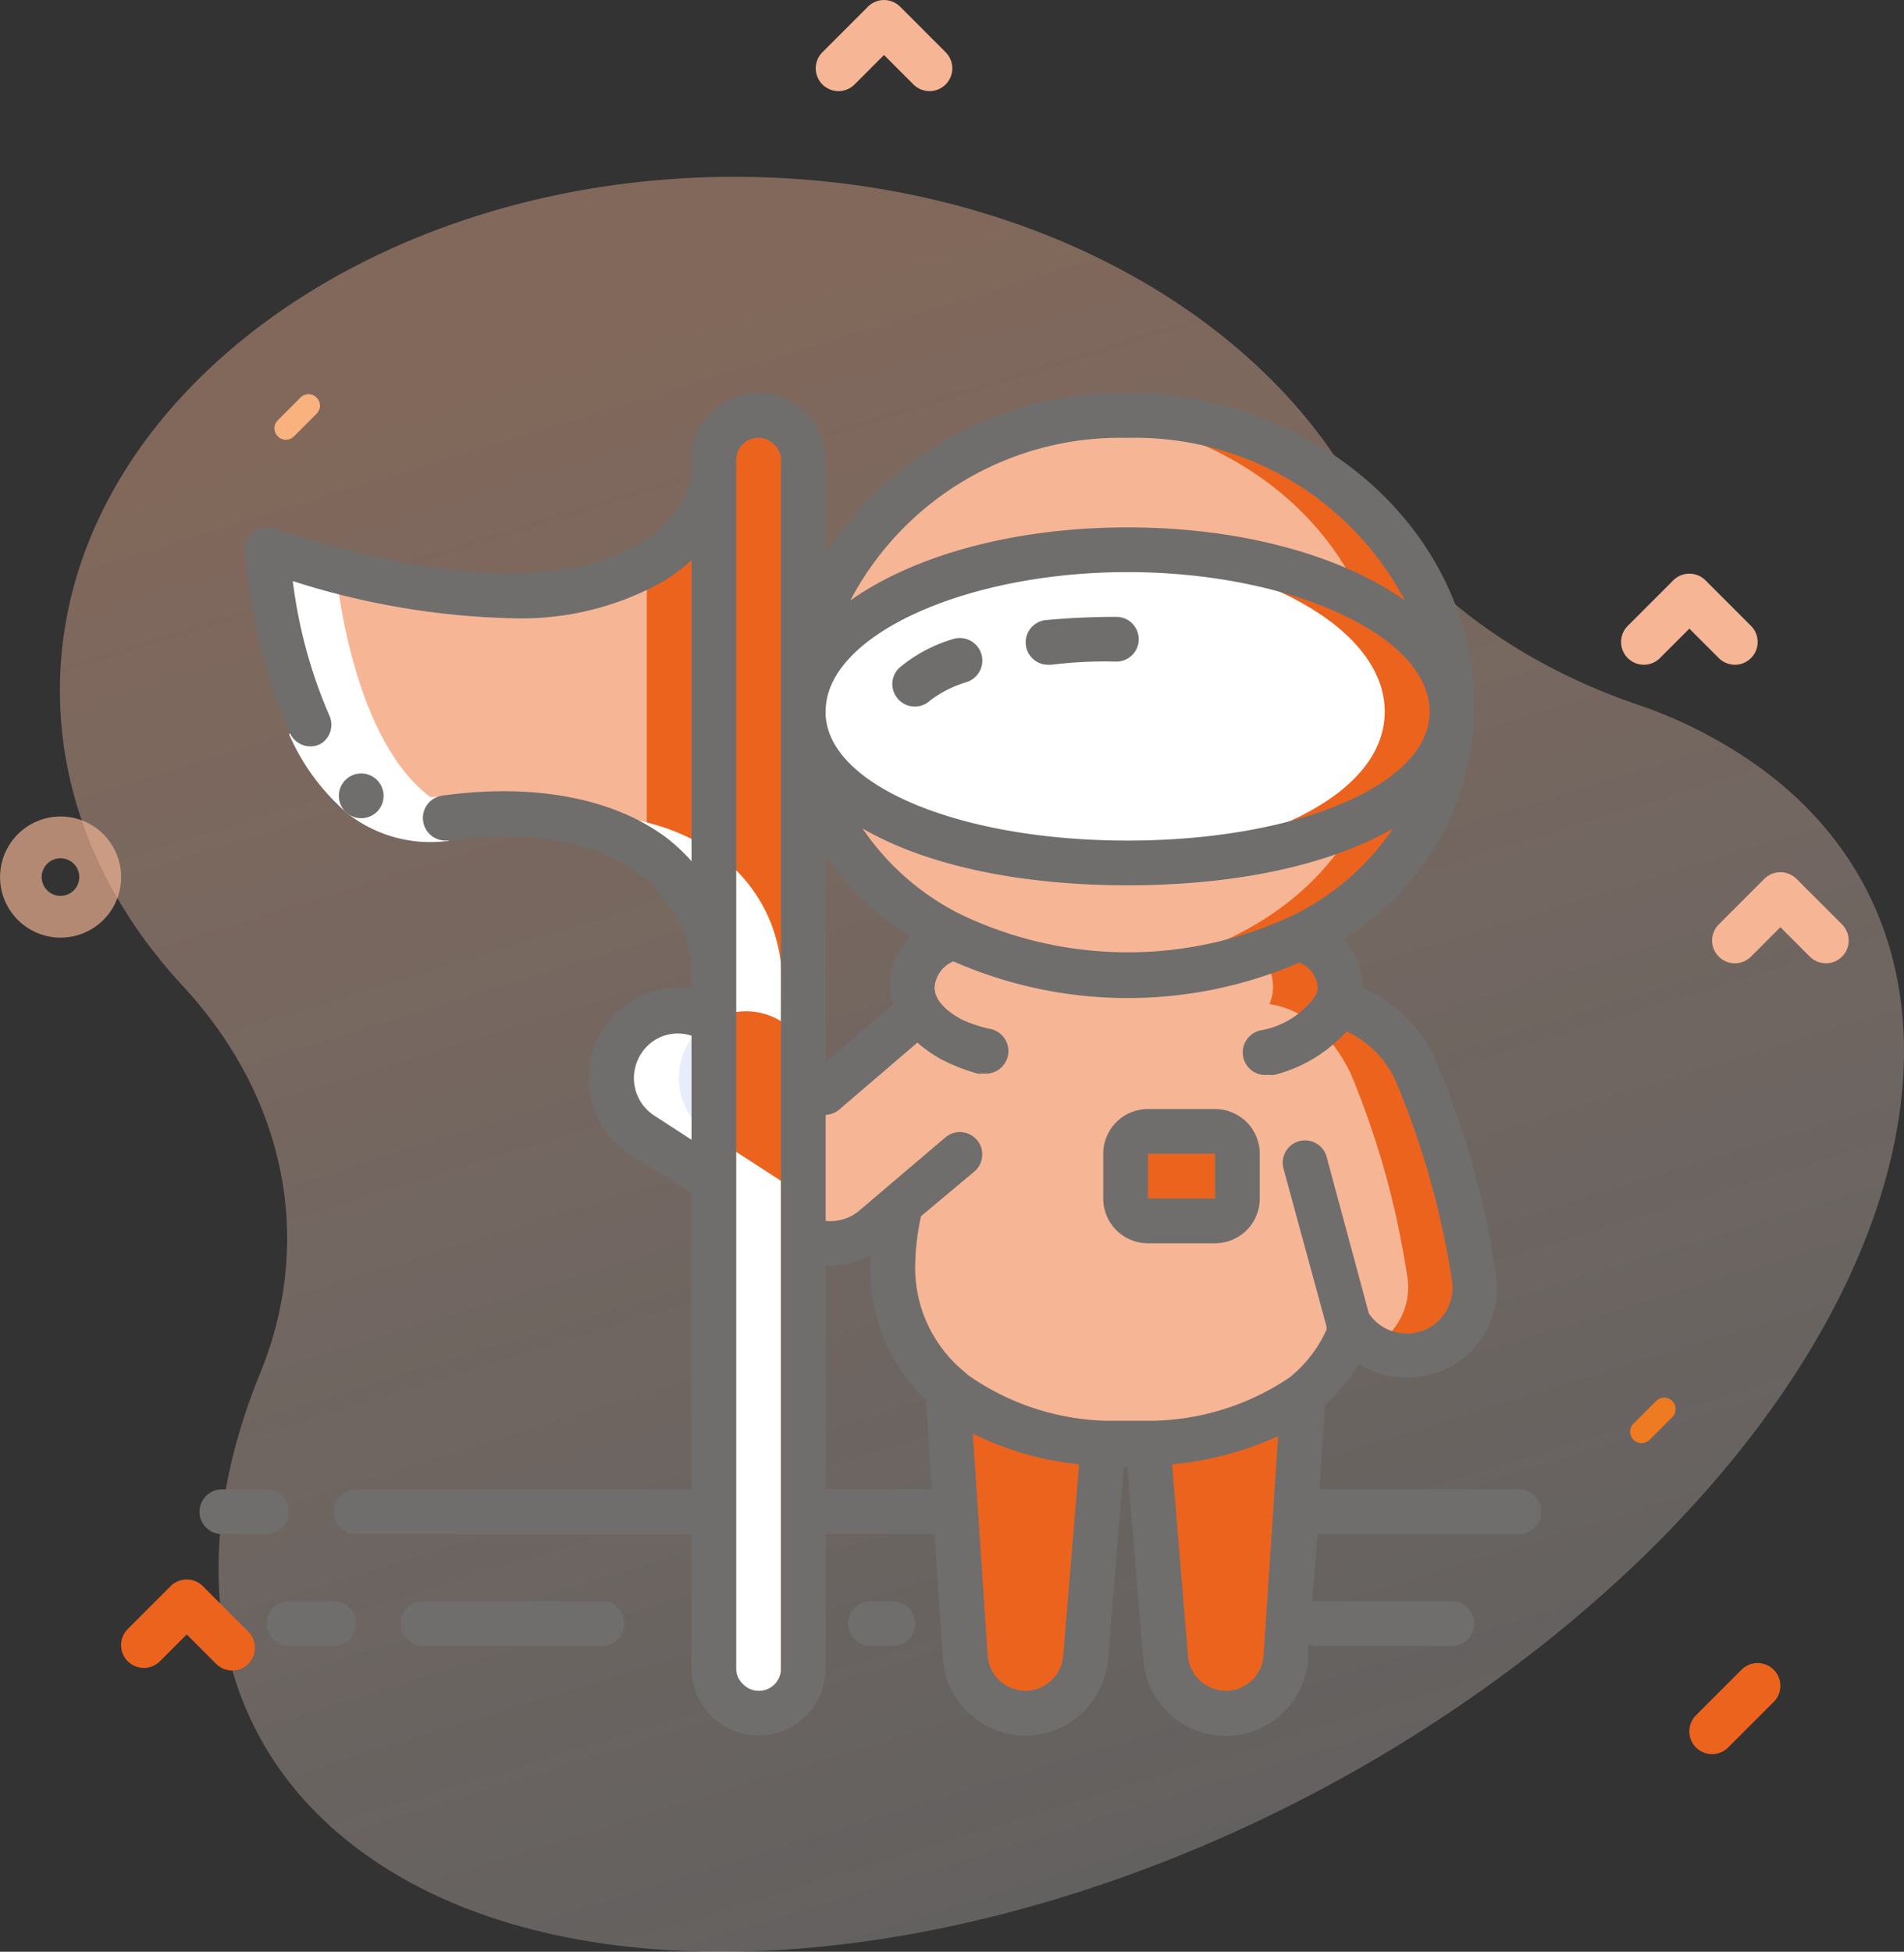<svg id="Illus_27" data-name="Illus 27" xmlns="http://www.w3.org/2000/svg" xmlns:xlink="http://www.w3.org/1999/xlink" width="172.273" height="176.522" viewBox="0 0 172.273 176.522">
  <rect x="0" y="0" width="172.273" height="176.522" fill="#333333" stroke="none"/>
  <defs>
    <linearGradient id="linear-gradient" x1="0.439" y1="0.022" x2="0.769" y2="1.016" gradientUnits="objectBoundingBox">
      <stop offset="0" stop-color="#f6b696"/>
      <stop offset="1" stop-color="#fff" stop-opacity="0.514"/>
      <stop offset="1" stop-color="#f6b696"/>
    </linearGradient>
  </defs>
  <g id="Group_3616" data-name="Group 3616" transform="translate(-12738.948 16411)">
    <path id="Path_8203" data-name="Path 8203" d="M207.9,53.893a42.047,42.047,0,0,0-11.828-6.2c-11.542-3.979-20.616-11.1-25.716-19.93C160.913,11.427,139.471.014,114.523,0,81.855-.019,54.732,19.8,53.5,44.653c-.526,10.636,3.648,20.512,11.067,28.522,9.423,10.174,11.871,23.133,7.011,35.019-6.9,16.886-4.5,32.889,8.639,42.889,23.02,17.523,70.263,9.971,105.52-16.867s45.177-62.8,22.158-80.323Z" transform="translate(12690.913 -16395.008)" opacity="0.4" fill="url(#linear-gradient)"/>
    <path id="Shape" d="M82.678,26.3c0,9.631-5.625,16.855-13.719,20.821a35.369,35.369,0,0,1-15.62,3.46,35.713,35.713,0,0,1-15.782-3.541C29.585,43,24,35.915,24,26.3,24,11.776,37.112,0,53.339,0S82.678,11.776,82.678,26.3Z" transform="translate(12787.633 -16373.42)" fill="#f6b696"/>
    <path id="Shape-2" data-name="Shape" d="M40.127,0a29.906,29.906,0,0,0-3.035.142C51.863,1.5,63.4,12.687,63.4,26.3c0,9.631-5.625,16.855-13.719,20.821A34.9,34.9,0,0,1,36.91,50.443c1.072,0,2.145.142,3.237.142a35.369,35.369,0,0,0,15.6-3.46C63.841,43.078,69.466,35.935,69.466,26.3,69.466,11.776,56.334,0,40.127,0Z" transform="translate(12800.844 -16373.42)" fill="#ec631e"/>
    <path id="Shape-3" data-name="Shape" d="M44.533,48.477l-1.6,19.283a5.382,5.382,0,0,1-1.76,3.561,5.463,5.463,0,0,1-9.125-3.642l-1.6-24.1a23.067,23.067,0,0,0,13.8,4.9Z" transform="translate(12794.234 -16328.82)" fill="#ec631e"/>
    <path id="Shape-4" data-name="Shape" d="M78.631,61.168a6.07,6.07,0,0,1-4.937-2.509,13.334,13.334,0,0,1-4.411,6.07l-.182.162a25.454,25.454,0,0,1-13.921,4.37H50.85a23.067,23.067,0,0,1-13.8-4.816C32.7,60.743,30.981,55,32.8,47.591l-2.448,2.023A6.07,6.07,0,0,1,24,50.565V36.2l1.922,1.254L34.5,30.048c-1.538-2.448-.486-5.261,3.035-6.778a35.713,35.713,0,0,0,15.8,3.5,35.369,35.369,0,0,0,15.6-3.46c2.873,1.315,4.168,3.784,3.156,6.07,2.125.3,5.038,1.639,7.325,6.212A77.516,77.516,0,0,1,84.7,54.025a6.07,6.07,0,0,1-6.07,7.143Z" transform="translate(12787.633 -16349.605)" fill="#f6b696"/>
    <path id="Shape-5" data-name="Shape" d="M63.855,53.995A77.516,77.516,0,0,0,58.7,35.582c-2.286-4.573-5.2-5.908-7.325-6.212,1.012-2.307-.283-4.775-3.156-6.07a29.36,29.36,0,0,1-3.844,1.558,4.047,4.047,0,0,1,.951,4.532c2.125.3,5.038,1.639,7.325,6.212a77.516,77.516,0,0,1,5.139,18.393,6.07,6.07,0,0,1-2.995,6.293,6.067,6.067,0,0,0,9.065-6.293Z" transform="translate(12808.479 -16349.574)" fill="#ec631e"/>
    <path id="Shape-6" data-name="Shape" d="M46.41,33.37,50.315,47.7a4.046,4.046,0,0,0,.4.627" transform="translate(12810.566 -16339.27)" fill="#e8edfc"/>
    <path id="Shape-7" data-name="Shape" d="M39.41,48.282a25.454,25.454,0,0,0,13.88-4.35l.182-.162L51.894,67.545a5.463,5.463,0,0,1-10.886,0Z" transform="translate(12803.402 -16328.627)" fill="#ec631e"/>
    <path id="Shape-8" data-name="Shape" d="M51.254,43.943a18.858,18.858,0,0,1-6.07,3.015l-1.376,20.6A5.4,5.4,0,0,1,41.4,71.6a5.382,5.382,0,0,0,3.035.951,5.463,5.463,0,0,0,5.443-5.079L51.456,43.7Z" transform="translate(12805.439 -16328.697)" fill="#ec631e"/>
    <path id="Shape-9" data-name="Shape" d="M28.094,4.047V113.309a4.047,4.047,0,1,1-8.094,0V4.047a4.047,4.047,0,1,1,8.094,0Z" transform="translate(12783.539 -16373.42)" fill="#ec631e"/>
    <path id="Shape-10" data-name="Shape" d="M40.468,3V46.462c-1.356-10.5-11.594-14.872-24.281-13.111C1.619,35.374,0,9.07,0,9.07,37.23,21.21,40.468,3,40.468,3Z" transform="translate(12763.072 -16370.35)" fill="#f6b696"/>
    <path id="Shape-11" data-name="Shape" d="M17,10.466v25.94a13.88,13.88,0,0,1,6.07,10.117V3A11.958,11.958,0,0,1,17,10.466Z" transform="translate(12780.469 -16370.35)" fill="#ec631e"/>
    <path id="Shape-12" data-name="Shape" d="M33.712,33,28.35,37.553" transform="translate(12792.084 -16339.648)" fill="#e8edfc"/>
    <path id="Shape-13" data-name="Shape" d="M24.672,27.522V41.969l-6.5-4.209a6.063,6.063,0,0,1,6.5-10.238Z" transform="translate(12778.867 -16346.17)" fill="#e8edfc"/>
    <path id="Shape-14" data-name="Shape" d="M82.678,20.73c0,8.094-13.132,13.6-29.339,13.6S24,28.864,24,20.73,37.132,6,53.339,6,82.678,12.6,82.678,20.73Z" transform="translate(12787.633 -16367.279)" fill="#fff"/>
    <path id="Shape-15" data-name="Shape" d="M40.035,6H37c14.771.769,26.3,7.021,26.3,14.649S51.771,33.619,37,34.327h3.035c16.187,0,29.339-5.463,29.339-13.6S56.242,6,40.035,6Z" transform="translate(12800.938 -16367.279)" fill="#ec631e"/>
    <path id="Shape-16" data-name="Shape" d="M48.527,34.023V38.07A2.023,2.023,0,0,1,46.5,40.094h-6.07A2.023,2.023,0,0,1,38.41,38.07V34.023A2.023,2.023,0,0,1,40.433,32H46.5A2.023,2.023,0,0,1,48.527,34.023Z" transform="translate(12802.379 -16340.672)" fill="#ec631e"/>
    <g id="whites" transform="translate(12763.072 -16361.279)">
      <path id="Shape-17" data-name="Shape" d="M6.252,1.841C4.229,1.315,2.205.708,0,0,0,0,1.619,26.3,16.187,24.281c.688-.1,1.356-.162,2.023-.223C9.328,21.691,6.839,7.041,6.252,1.841Z" fill="#fff"/>
      <path id="Shape-18" data-name="Shape" d="M30.742,80.083V35.994l-6.5-4.209a6.07,6.07,0,0,1-2.428-7A5.908,5.908,0,0,1,24.51,21.4a6.056,6.056,0,0,0-6.333,10.319l6.5,4.269V80.083a4.047,4.047,0,0,0,7.082,2.651,4.047,4.047,0,0,1-1.012-2.651Z" transform="translate(15.796 21.086)" fill="#fff"/>
      <path id="Shape-19" data-name="Shape" d="M28.054,15.256c-.344,0-4.816-4.249-15.924-3.318a20.234,20.234,0,0,1,9.854,3.318,13.921,13.921,0,0,1,5.746,8.3c.425,1.8.324,1.639.324,6.839a6.07,6.07,0,0,1,6.07.162c0-5.382.1-5.18-.324-7A13.921,13.921,0,0,0,28.054,15.256Z" transform="translate(12.414 12.08)" fill="#fff"/>
    </g>
    <g id="Layer_2" transform="translate(12757.002 -16375.447)">
      <path id="Shape-20" data-name="Shape" d="M4,17.1l3.642-1.7a15.519,15.519,0,0,0,4.168,5.706,7.851,7.851,0,0,0,6.07,1.6l.567,4.047A12.14,12.14,0,0,1,9.321,24.3,19.829,19.829,0,0,1,4,17.1Z" transform="translate(4.094 13.741)" fill="#fff"/>
      <g id="Group_3402" data-name="Group 3402">
        <path id="Shape-21" data-name="Shape" d="M8.094,52.023A2.023,2.023,0,0,0,6.07,50H2.023a2.023,2.023,0,0,0,0,4.047H6.07A2.023,2.023,0,0,0,8.094,52.023Z" transform="translate(0 49.15)" fill="#6f6e6d"/>
        <path id="Shape-22" data-name="Shape" d="M117.3,100.148H99.252l.506-7.669a15.3,15.3,0,0,0,3.076-3.7,8.094,8.094,0,0,0,4.35,1.254,8.742,8.742,0,0,0,1.6-.162,8.094,8.094,0,0,0,6.414-9.348,78.2,78.2,0,0,0-5.342-18.979,12.929,12.929,0,0,0-6.718-6.778,6.232,6.232,0,0,0-1.74-4.411,24.544,24.544,0,0,0,11.857-21.023C113.254,13.709,99.09,1,81.891,1A32.071,32.071,0,0,0,54.576,15.449V7.072a6.07,6.07,0,0,0-12.14,0v1.8a10.117,10.117,0,0,1-4.957,5.888c-4.613,2.691-14.042,4.613-32.86-1.518a2.023,2.023,0,0,0-2.549,1.295,1.9,1.9,0,0,0,0,.749A50.584,50.584,0,0,0,6.116,31.778a2.023,2.023,0,0,0,2.752.951,2.023,2.023,0,0,0,.789-2.59A44.191,44.191,0,0,1,6.358,18a70.049,70.049,0,0,0,19.687,3.359A26.3,26.3,0,0,0,39.683,18.14a16.349,16.349,0,0,0,2.752-2.023V43.331a16.713,16.713,0,0,0-2.145-2.023c-4.816-3.683-12.14-5.058-20.4-3.905a2.043,2.043,0,0,0,.567,4.047c7.244-1.012,13.415.1,17.361,3.116a11.857,11.857,0,0,1,4.613,8.094v2.226a7.972,7.972,0,0,0-7.952,3.581A8.094,8.094,0,0,0,36.871,69.8l5.564,3.541v26.81H12.085a2.023,2.023,0,1,0,0,4.047H42.435v12.14a6.07,6.07,0,1,0,12.14,0v-12.14h9.854l.749,11.25a7.489,7.489,0,0,0,14.933.1l1.437-17.421h.324l1.437,17.442a7.487,7.487,0,0,0,14.933-.121V114.15a2.024,2.024,0,0,0,.85.162h12.14a2.023,2.023,0,1,0,0-4.047H99.09a2.408,2.408,0,0,0-.526,0l.526-6.07H117.3a2.023,2.023,0,0,0,0-4.047ZM106.212,63.363a75.937,75.937,0,0,1,5.018,17.846,4.142,4.142,0,0,1-7.507,3.035L99.9,70.08a2.022,2.022,0,0,0-3.905,1.052L99.9,85.458a.991.991,0,0,0,0,.223,11.634,11.634,0,0,1-3.359,4.35A22.884,22.884,0,0,1,84.4,93.936H79.706a22.8,22.8,0,0,1-12.14-4.047,3.319,3.319,0,0,1-.4-.344,12.14,12.14,0,0,1-4.492-9.631,21.873,21.873,0,0,1,.526-4.472L68.031,71.4A2.023,2.023,0,0,0,65.4,68.32l-7.81,6.637a4.047,4.047,0,0,1-3.015.911V66.276a2.023,2.023,0,0,0,1.214-.465l7.082-6.07a12.141,12.141,0,0,0,2.023,1.437,17.158,17.158,0,0,0,3.379,1.356,1.7,1.7,0,0,0,.546,0,2.042,2.042,0,0,0,.546-4.047,12.545,12.545,0,0,1-2.469-.83c-1.6-.87-2.428-1.821-2.469-2.853a2.752,2.752,0,0,1,1.7-2.408,39.173,39.173,0,0,0,31.322.1,2.671,2.671,0,0,1,1.639,2.246,1.8,1.8,0,0,1-.162.708,7.608,7.608,0,0,1-4.856,3.156,2.043,2.043,0,0,0,.567,4.047,1.821,1.821,0,0,0,.567,0,13.192,13.192,0,0,0,6.5-3.925,9.125,9.125,0,0,1,4.512,4.634Zm2.995-33.608a2.994,2.994,0,0,1,0,.425c-.384,6.353-12.14,11.29-27.316,11.29S54.96,36.533,54.576,30.179a3,3,0,0,1,0-.425c0-6.819,12.606-12.565,27.316-12.565s27.316,5.746,27.316,12.565ZM60.383,54.945a6.07,6.07,0,0,0,.243,1.356l-6.07,5.22V42.744a26.567,26.567,0,0,0,7.689,7.466,6.07,6.07,0,0,0-1.862,4.735Zm36.562-6.758a35.045,35.045,0,0,1-30.067,0,23.228,23.228,0,0,1-8.964-7.81c5.524,3.217,13.921,5.139,23.977,5.139s18.433-1.922,24.018-5.139a23.37,23.37,0,0,1-8.964,7.81ZM81.891,5.049a27.579,27.579,0,0,1,25.09,14.71c-5.665-4.027-14.69-6.616-25.09-6.616s-19.424,2.59-25.09,6.616a27.579,27.579,0,0,1,25.09-14.71ZM39.056,66.337a4.047,4.047,0,0,1-1.174-5.6,3.925,3.925,0,0,1,4.553-1.619v9.409Zm11.473,50a2,2,0,0,1-3.46,1.4,1.882,1.882,0,0,1-.587-1.4V7.072a2,2,0,0,1,3.46-1.4,1.882,1.882,0,0,1,.587,1.4Zm4.047-16.187V79.914h.364a8.094,8.094,0,0,0,3.683-.951v.951a16.187,16.187,0,0,0,5.018,12.14l.526,8.094Zm20.4,17.3a3.48,3.48,0,0,1-2.327.911,3.42,3.42,0,0,1-3.42-3.2L67.889,95.11A28.327,28.327,0,0,0,77.5,97.882L76.064,115.2A3.4,3.4,0,0,1,74.971,117.448Zm15.8.911a3.48,3.48,0,0,1-2.327-.911,3.4,3.4,0,0,1-1.093-2.226l-1.437-17.34a29.5,29.5,0,0,0,9.591-2.549l-1.315,19.829a3.42,3.42,0,0,1-3.42,3.2Z" transform="translate(2.079 -0.998)" fill="#6f6e6d"/>
        <path id="Shape-23" data-name="Shape" d="M33.047,55H31.023a2.023,2.023,0,1,0,0,4.047h2.023a2.023,2.023,0,1,0,0-4.047Z" transform="translate(29.678 54.267)" fill="#6f6e6d"/>
        <path id="Shape-24" data-name="Shape" d="M9.07,55H5.023a2.023,2.023,0,0,0,0,4.047H9.07A2.023,2.023,0,0,0,9.07,55Z" transform="translate(3.07 54.267)" fill="#6f6e6d"/>
        <path id="Shape-25" data-name="Shape" d="M27.21,55H11.023a2.023,2.023,0,1,0,0,4.047H27.21a2.023,2.023,0,1,0,0-4.047Z" transform="translate(9.21 54.267)" fill="#6f6e6d"/>
        <path id="Shape-26" data-name="Shape" d="M50.527,33h-6.07a4.047,4.047,0,0,0-4.047,4.047v4.047a4.047,4.047,0,0,0,4.047,4.047h6.07a4.047,4.047,0,0,0,4.047-4.047V37.047A4.047,4.047,0,0,0,50.527,33Zm0,8.094h-6.07V37.047h6.07Z" transform="translate(41.355 31.752)" fill="#6f6e6d"/>
        <path id="Shape-27" data-name="Shape" d="M38.874,11.283a2.026,2.026,0,1,0,.2,4.047h.2a39.334,39.334,0,0,1,5.868-.283,2.023,2.023,0,0,0,0-4.047C42.941,11,40.836,11.1,38.874,11.283Z" transform="translate(37.813 9.238)" fill="#6f6e6d"/>
        <path id="Shape-28" data-name="Shape" d="M36.393,12.055a13.476,13.476,0,0,0-4.816,2.59,2.032,2.032,0,0,0,2.813,2.934,10.562,10.562,0,0,1,3.318-1.659,2.041,2.041,0,1,0-1.315-3.865Z" transform="translate(31.734 10.206)" fill="#6f6e6d"/>
        <path id="Shape-29" data-name="Shape" d="M8.253,22.047a2.023,2.023,0,1,1,2.023-2.023A2.023,2.023,0,0,1,8.253,22.047Z" transform="translate(6.376 16.402)" fill="#6f6e6d"/>
      </g>
    </g>
  </g>
  <g id="Group_1885" data-name="Group 1885" transform="translate(7.82)">
    <path id="Path_7326" data-name="Path 7326" d="M427.068,380.651a2.059,2.059,0,0,1-1.457-3.515l4.119-4.119a2.059,2.059,0,1,1,2.912,2.912l-4.119,4.119A2.054,2.054,0,0,1,427.068,380.651Z" transform="translate(-279.978 -222.002)" fill="#ec631e"/>
    <g id="Group_1405" data-name="Group 1405" transform="translate(65.988)">
      <path id="Path_7327" data-name="Path 7327" d="M243.4,15.475a2.054,2.054,0,0,1-1.456-.6l-2.662-2.662-2.662,2.662a2.059,2.059,0,0,1-2.912-2.912l4.119-4.119a2.06,2.06,0,0,1,2.912,0l4.119,4.119a2.059,2.059,0,0,1-1.456,3.515Z" transform="translate(-233.105 -7.238)" fill="#f6b696"/>
    </g>
    <g id="Group_1406" data-name="Group 1406" transform="translate(138.853 51.882)">
      <path id="Path_7328" data-name="Path 7328" d="M420.306,141.437a2.054,2.054,0,0,1-1.456-.6l-2.662-2.662-2.662,2.662a2.059,2.059,0,0,1-2.912-2.912l4.119-4.119a2.06,2.06,0,0,1,2.912,0l4.119,4.119a2.059,2.059,0,0,1-1.456,3.515Z" transform="translate(-410.009 -133.2)" fill="#f6b696"/>
    </g>
    <g id="Group_1407" data-name="Group 1407" transform="translate(3.135 142.849)">
      <path id="Path_7329" data-name="Path 7329" d="M90.566,362.29a2.054,2.054,0,0,1-1.456-.6l-2.662-2.662-2.424,2.424a2.059,2.059,0,0,1-2.912-2.912l3.88-3.88a2.06,2.06,0,0,1,2.912,0l4.119,4.119a2.059,2.059,0,0,1-1.456,3.515Z" transform="translate(-80.508 -354.053)" fill="#ec631e"/>
    </g>
    <g id="Group_1472" data-name="Group 1472" transform="translate(147.09 78.883)">
      <path id="Path_7328-2" data-name="Path 7328" d="M420.306,141.437a2.054,2.054,0,0,1-1.456-.6l-2.662-2.662-2.662,2.662a2.059,2.059,0,0,1-2.912-2.912l4.119-4.119a2.06,2.06,0,0,1,2.912,0l4.119,4.119a2.059,2.059,0,0,1-1.456,3.515Z" transform="translate(-410.009 -133.2)" fill="#f6b696"/>
    </g>
  </g>
  <path id="Path_7164" data-name="Path 7164" d="M1077.292,2811.634a5.477,5.477,0,1,1,3.875-1.6A5.462,5.462,0,0,1,1077.292,2811.634Zm0-7.177a1.7,1.7,0,1,0,1.2.5A1.695,1.695,0,0,0,1077.292,2804.457Z" transform="translate(-1071.815 -2726.832)" fill="#f6b696" opacity="0.66" style="isolation: isolate"/>
  <path id="Path_7128" data-name="Path 7128" d="M1490.957,2740.292a1.033,1.033,0,0,1-.73-1.763l2.065-2.066a1.033,1.033,0,0,1,1.461,1.46l-2.066,2.066A1.027,1.027,0,0,1,1490.957,2740.292Z" transform="translate(-1465.091 -2700.521)" fill="#f9b27d"/>
  <path id="Path_7127" data-name="Path 7127" d="M1514.189,3052.5a1.033,1.033,0,0,1-.73-1.763l2.065-2.065a1.033,1.033,0,0,1,1.461,1.46l-2.066,2.066A1.031,1.031,0,0,1,1514.189,3052.5Z" transform="translate(-1365.661 -2921.979)" fill="#ee7b21"/>
</svg>
